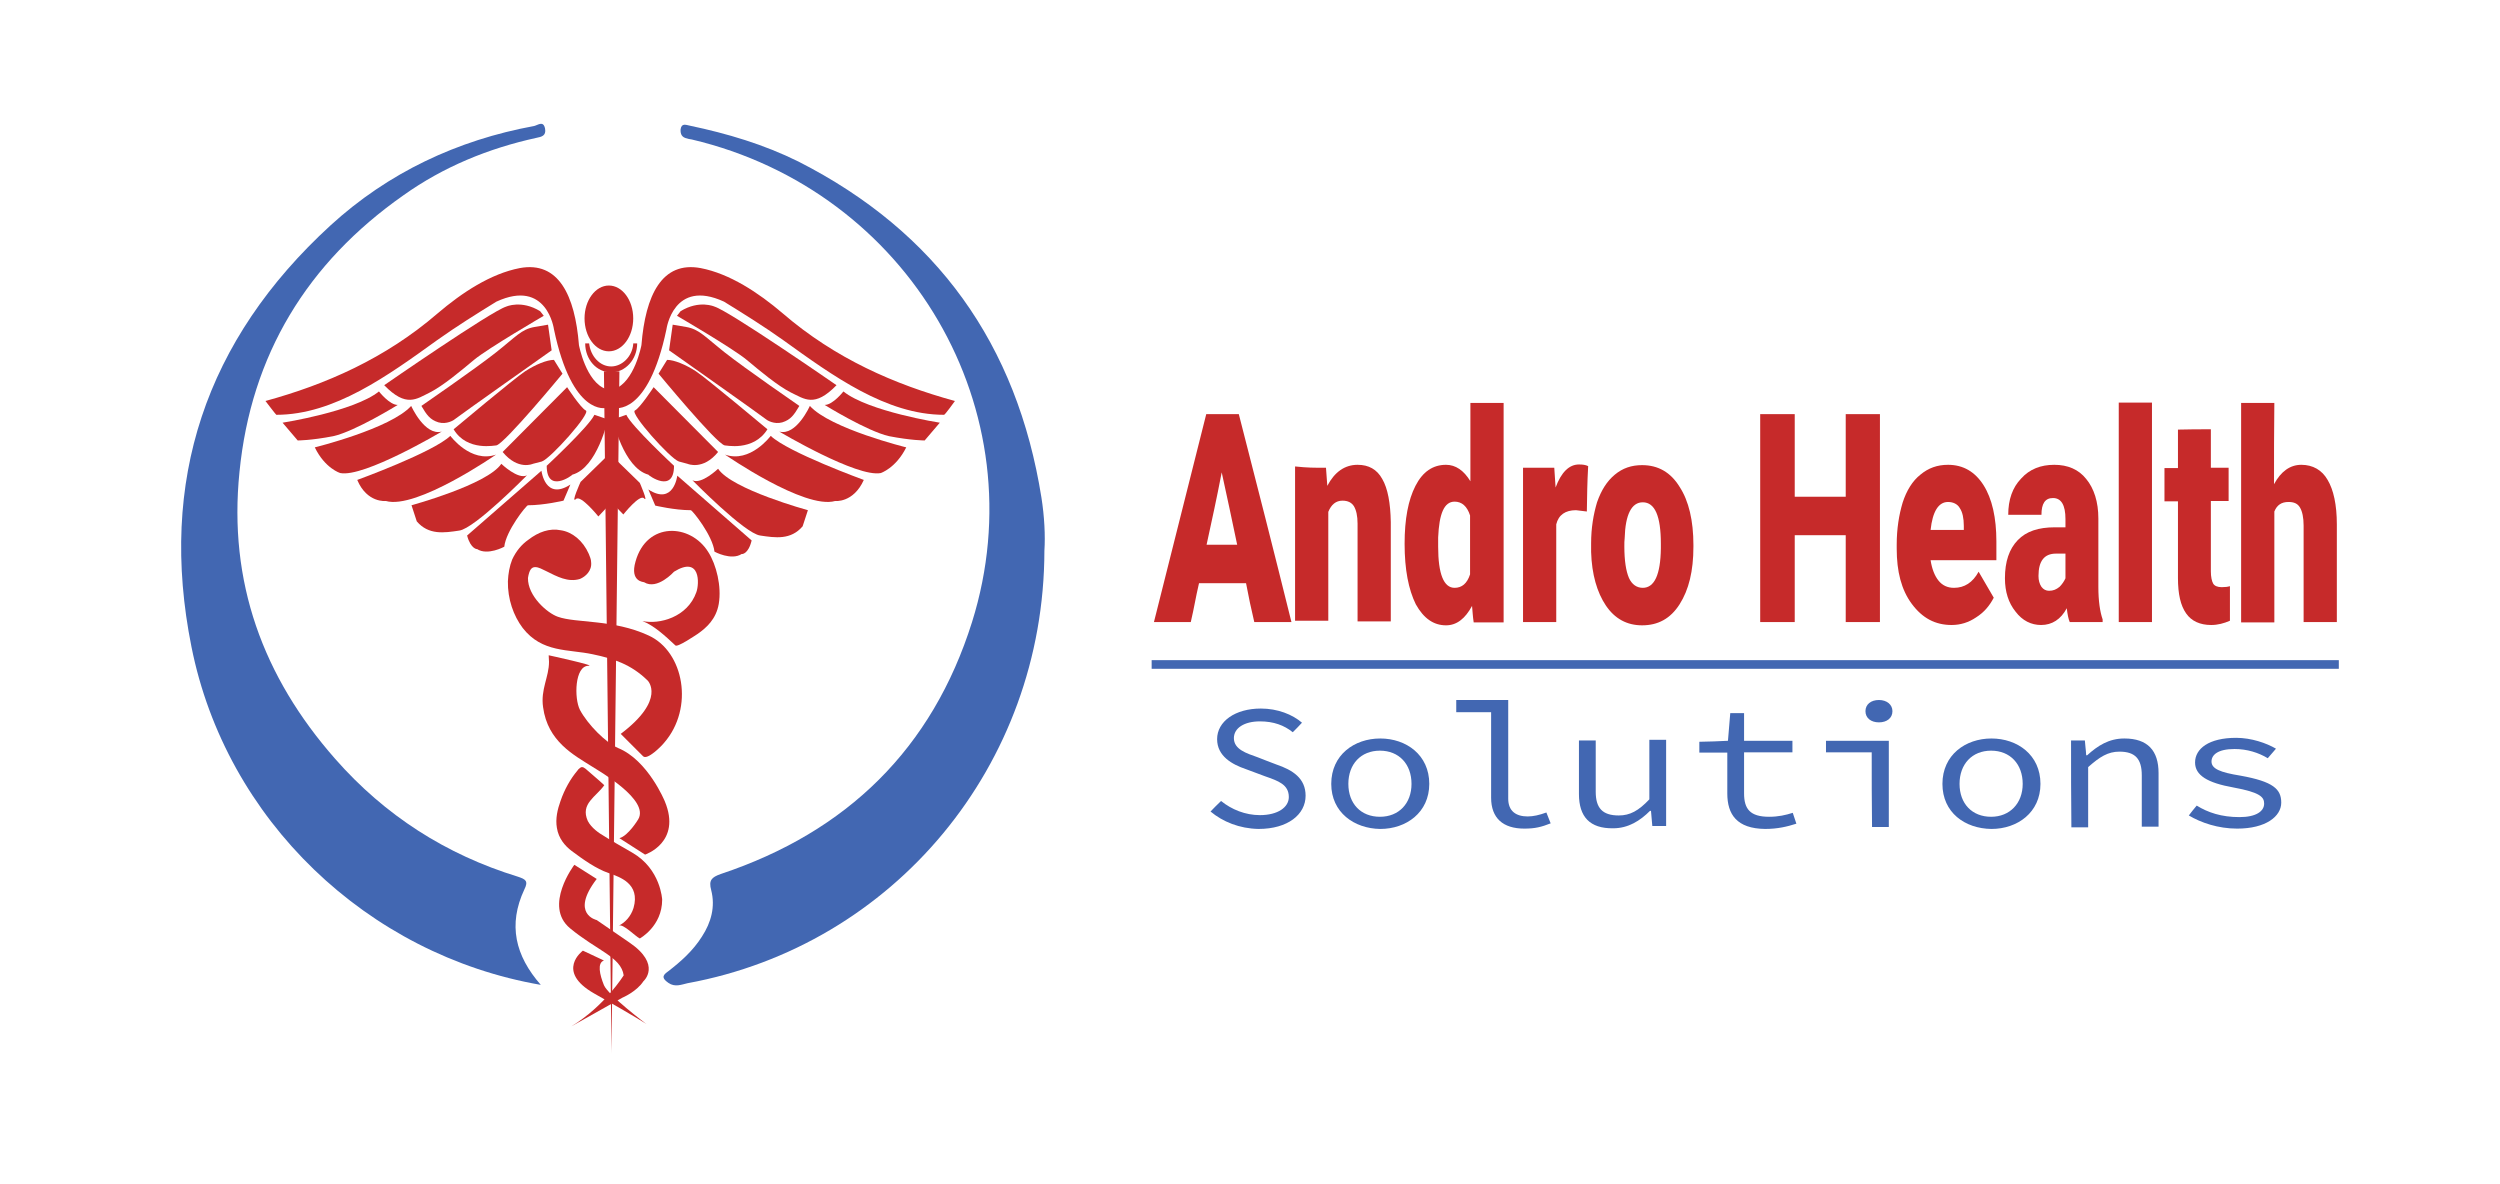 <?xml version="1.0" encoding="utf-8"?>
<!-- Generator: Adobe Illustrator 23.0.1, SVG Export Plug-In . SVG Version: 6.00 Build 0)  -->
<svg version="1.1" id="Layer_1" xmlns="http://www.w3.org/2000/svg" xmlns:xlink="http://www.w3.org/1999/xlink" x="0px" y="0px"
	 viewBox="0 0 760 360" style="enable-background:new 0 0 760 360;" xml:space="preserve">
<style type="text/css">
	.st0{fill:#C62A2A;}
	.st1{fill:none;stroke:#4267B2;stroke-width:2.629;stroke-miterlimit:10;}
	.st2{fill:#4267B2;}
</style>
<path class="st0" d="M85.9,128.5c0,0,21.7-3.4,29.3-9.5c0,0,3.2,4.1,5.7,4.1c0,0-12.9,8-19.6,9.5c-6.7,1.3-10.8,1.3-10.8,1.3
	L85.9,128.5z"/>
<path class="st0" d="M95.7,136c0,0,23.1-5.7,29.3-12.6c0,0,4.1,9.2,9.3,7.8c0,0-23.7,14.1-30.9,12.6
	C103.4,143.8,98.8,142.4,95.7,136z"/>
<path class="st0" d="M128.1,123.4c0,0,16.4-11.3,22.6-16.2s7.8-7.1,11.8-7.8s4.1-0.7,4.1-0.7l1.1,7.8c0,0-27.9,19.7-29.8,21.2
	c0,0-2.1,1.4-4.6,0.7C130.7,127.6,129.7,126.1,128.1,123.4z"/>
<path class="st0" d="M108.6,145.9c0,0,23.1-8.4,28.3-13.4c0,0,6.2,8.4,13.9,5.7c0,0-24.2,16.8-33.5,14.1
	C117.3,152.3,111.6,153,108.6,145.9z"/>
<path class="st0" d="M137.9,130.5c0,0,18.5-15.5,21.7-17.6s6.7-3.5,8.8-3.5l2.6,4.2c0,0-17.5,21.2-20.1,21.8
	C150.8,135.3,142,137.4,137.9,130.5z"/>
<path class="st0" d="M125.1,153.6c0,0,23.1-6.3,27.3-12.6c0,0,5.1,4.9,7.8,3.5c0,0-15.9,16.2-20.6,16.8c-4.6,0.7-9.3,1.4-12.9-2.8
	L125.1,153.6z"/>
<path class="st0" d="M152.8,137.4l19.6-19.7c0,0,4.1,6.3,5.7,7.1c1.6,0.8-10.8,14.7-13.4,15.5C162,141,162,141,162,141
	S157.5,143.1,152.8,137.4z"/>
<path class="st0" d="M142,162.8l22.6-19.7c0,0,1.1,9.2,8.8,4.2l-2.1,4.9c0,0-5.9,1.4-10.8,1.4c-0.5,0-6.7,7.8-7.2,12.6
	c0,0-5.1,2.8-8.3,0.7C145.2,167,143.1,167,142,162.8z"/>
<path class="st0" d="M166.2,141.6c0,0,12.9-12,14.5-15.5l4.1,1.4c0,0-3.2,14.7-10.8,16.8C174,144.5,166.2,150.2,166.2,141.6z"/>
<path class="st0" d="M116.8,117.1c0,0,32.5-22.5,37.1-23.9c0,0,4.6-2.1,10.3,1.4l1.1,1.4c0,0-17,9.9-21.2,13.4s-9.3,7.8-13.4,9.9
	C126.6,121.3,123.5,124,116.8,117.1z"/>
<path class="st0" d="M80.7,121.9c18.3-5,36.4-12.9,52.3-26.6c7.5-6.4,16.2-12.1,25-13.8c11.8-2.2,16.8,8.3,18,23.4
	c0,0,2.1,11.3,8.3,13.4v5.7c0,0-10.3,2.8-15.9-23.9c0,0-2.1-15.5-17.5-8.4c-6,3.7-12.1,7.5-18,11.7c-15,10.8-31.3,22.7-48.9,22.7
	C83.9,126.1,80.7,121.9,80.7,121.9z"/>
<path class="st0" d="M285.7,128.5c0,0-21.7-3.4-29.3-9.5c0,0-3.2,4.1-5.7,4.1c0,0,12.9,8,19.6,9.5c6.7,1.3,10.8,1.3,10.8,1.3
	L285.7,128.5z"/>
<path class="st0" d="M275.5,136c0,0-23.1-5.7-29.3-12.6c0,0-4.1,9.2-9.3,7.8c0,0,23.7,14.1,30.9,12.6
	C267.7,143.8,272.3,142.4,275.5,136z"/>
<path class="st0" d="M243,123.4c0,0-16.4-11.3-22.6-16.2c-6.2-4.9-7.8-7.1-11.8-7.8c-4.1-0.7-4.1-0.7-4.1-0.7l-1.1,7.8
	c0,0,27.9,19.7,29.8,21.2c0,0,2.1,1.4,4.6,0.7C240.4,127.6,241.4,126.1,243,123.4z"/>
<path class="st0" d="M262.6,145.9c0,0-23.1-8.4-28.3-13.4c0,0-6.2,8.4-13.9,5.7c0,0,24.2,16.8,33.5,14.1
	C253.8,152.3,259.4,153,262.6,145.9z"/>
<path class="st0" d="M233.3,130.5c0,0-18.5-15.5-21.7-17.6s-6.7-3.5-8.8-3.5l-2.6,4.2c0,0,17.5,21.2,20.1,21.8
	C220.4,135.3,229,137.4,233.3,130.5z"/>
<path class="st0" d="M245.6,155.1c0,0-23.1-6.3-27.3-12.6c0,0-5.1,4.9-7.8,3.5c0,0,15.9,16.2,20.6,16.8c4.6,0.7,9.3,1.4,12.9-2.8
	L245.6,155.1z"/>
<path class="st0" d="M218.3,137.4l-19.6-19.7c0,0-4.1,6.3-5.7,7.1c-1.6,0.8,10.8,14.7,13.4,15.5c2.6,0.7,2.6,0.7,2.6,0.7
	S213.7,143.1,218.3,137.4z"/>
<path class="st0" d="M228.5,164.3l-22.6-19.7c0,0-1.1,9.2-8.8,4.2l2.1,4.9c0,0,5.9,1.4,10.8,1.4c0.5,0,6.7,7.8,7.2,12.6
	c0,0,5.1,2.8,8.3,0.7C225.5,168.5,227.5,168.5,228.5,164.3z"/>
<path class="st0" d="M204.9,141.6c0,0-12.9-12-14.5-15.5l-4.1,1.4c0,0,3.2,14.7,10.8,16.8C197.1,144.5,204.9,150.2,204.9,141.6z"/>
<path class="st0" d="M254.3,117.1c0,0-32.5-22.5-37.1-23.9c0,0-4.6-2.1-10.3,1.4l-1.1,1.4c0,0,17,9.9,21.2,13.4s9.3,7.8,13.4,9.9
	C244.6,121.3,247.6,124,254.3,117.1z"/>
<path class="st0" d="M290.3,121.9c-18.3-5-36.4-12.9-52.3-26.6c-7.5-6.4-16.2-12.1-25-13.8c-11.8-2.2-16.8,8.3-18,23.4
	c0,0-2.1,11.3-8.3,13.4v5.7c0,0,10.3,2.8,15.9-23.9c0,0,2.1-15.5,17.5-8.4c6,3.7,12.1,7.5,18,11.7c15,10.8,31.3,22.7,48.9,22.7
	C287.3,126.1,290.3,121.9,290.3,121.9z"/>
<polygon class="st0" points="185.9,319.4 185.9,320.4 183.6,112.9 188.3,112.9 "/>
<path class="st0" d="M192.5,104.6c-0.3,3.8-3.4,6.8-6.7,6.8c-3.5,0-6.3-3.2-6.7-7h-1.2l0,0c0,4.9,3.5,8.8,7.9,8.8
	c4.3,0,7.9-3.9,7.9-8.8h-1.2V104.6z"/>
<ellipse class="st0" cx="185.1" cy="96.8" rx="7.4" ry="10"/>
<path class="st0" d="M176.5,146.5l8-7.8l0.4,15.1l-3,3.2c0,0-5.4-6.7-6.8-5.3C173.4,153.3,176.5,146.5,176.5,146.5z"/>
<path class="st0" d="M194.5,146.8l-7.4-7.2l-0.4,13.9l2.8,2.9c0,0,5-6.3,6.3-4.9C197.2,153,194.5,146.8,194.5,146.8z"/>
<path class="st0" d="M162.7,172.4c1.1,0,2.2,0.7,3.3,1.2c3.4,1.7,6.7,3.5,10.3,2.4c1.7-0.7,3.7-2.5,3.4-5.1c0-0.9-0.4-1.7-0.7-2.5
	c-1.8-4.1-5.1-6.7-8.5-7.2c-3.4-0.7-6.8,0.5-9.9,2.9c-2,1.4-3.7,3.4-4.9,6c-0.8,2-1.2,4.3-1.3,6.6c-0.1,5.4,1.7,10.5,4.5,14.2
	c5.9,7.6,13.9,6.4,21.3,8c6.2,1.3,11.6,3,16.7,8c0,0,5.7,5.7-8.2,16.2l6.8,6.8c1.3,1.3,5.7-3.2,6.4-4.1c9.2-10.6,6-27.7-4.7-32.6
	c-10.8-5-22-3.7-27.6-5.7c-3.2-1.1-9.2-6.3-9.1-11.8C160.9,173.2,161.6,172.4,162.7,172.4z"/>
<path class="st0" d="M175.5,234.3c-2.1,2.5-3.9,5.7-5.1,9.2c-0.9,2.5-1.6,5.4-1.1,8.2c0.5,3.2,2.5,5.5,4.5,7
	c3.5,2.6,7.4,5.4,11.2,6.7c3.4,1.2,9.7,3.2,7.6,10.6c-0.8,2.6-2.6,4.5-4.5,5.4c1.3-0.7,5.1,3.3,6.4,3.9c0,0,6.8-3.7,6.8-11.8
	c0,0-0.4-9.3-9.1-14.3c-8.2-4.7-8.5-5-8.5-5c-1.6-0.9-3.9-2.5-5-4.6c-2.4-5.3,2.6-7.4,5-10.9c-1.8-1.7-3.8-3.3-5.7-5
	c-0.4-0.3-0.7-0.5-1.1-0.5c-0.4,0-0.7,0.4-1.1,0.7C175.8,233.9,175.7,234.1,175.5,234.3z"/>
<path class="st0" d="M174.6,262.9c0,0-9.5,12.5-1.3,19.3s15.5,8.7,16.3,14.3c0,0-5.7,9.3-15.9,15.5l15.5-8.7c0,0,4.3-1.8,6.4-5
	c0,0,5.7-5-4.3-11.8c-9.9-6.8-9.9-6.8-9.9-6.8s-8.2-1.8,0-12.5L174.6,262.9z"/>
<path class="st0" d="M193.2,170.7c3.4-12.2,16.7-11.6,22.1-2.9c2.5,3.9,4.1,10.5,3.2,15.8c-0.8,4.6-3.7,7.2-6.4,9.1
	c-0.8,0.5-6.2,4.2-6.8,3.5c-3-2.8-6.4-6-10-7.4c5.1,1.1,13.7-1.1,16.4-8.8c0.9-2.5,1.3-11.2-6.8-6.2c0,0-5.1,5.7-9.1,3.2
	C195.7,176.9,191.4,176.9,193.2,170.7z"/>
<path class="st0" d="M166.9,201.2c0,4.6-2.6,8.4-1.8,13.8c1.4,10.4,9.3,14.5,15,18.1c2,1.3,17.5,10.1,13.9,16c0,0-3,5-5.7,5.7l7.8,5
	c0,0,11.2-3.7,6-16.2c0,0-5.1-12.5-14.2-16.2c-3.7-1.6-9.2-7.1-11.6-11.6c-1.8-3.5-1.6-13.4,2.6-13.4c2.6,0-12.1-3.2-12.1-3.2
	L166.9,201.2z"/>
<path class="st0" d="M177.2,289c0,0-8.5,6.2,3.4,13c12.1,6.8,15.9,9.3,15.9,9.3s-11.6-8.7-12.9-11.8c-1.3-3.2-2.1-6.8,0-7.5
	L177.2,289z"/>
<ellipse class="st0" cx="173.7" cy="169.3" rx="2" ry="2"/>
<g>
	<g>
		<path class="st0" d="M378.8,177.3c-5.8,0-8.7,0-14.3,0c-1.1,4.7-1.4,7.1-2.5,11.8c-4.5,0-6.7,0-11.2,0c5.3-21,10.6-42.2,15.9-63.2
			c3.9,0,5.9,0,9.9,0c5.4,21,10.8,42.2,16,63.2c-4.5,0-6.7,0-11.3,0C380.2,184.4,379.7,182,378.8,177.3z M366.8,165.6
			c3.7,0,5.7,0,9.3,0c-1.8-8.8-2.8-13.1-4.7-22C369.7,152.4,368.7,156.8,366.8,165.6z"/>
		<path class="st0" d="M403.1,142.2c0.1,2.2,0.3,3.3,0.4,5.5c2.2-4.2,5.3-6.4,9.2-6.4c3.4,0,5.9,1.4,7.5,4.3
			c1.7,2.9,2.5,7.4,2.6,13.1c0,12.1,0,18.1,0,30.2c-4.1,0-6,0-10.1,0c0-11.8,0-17.7,0-29.7c0-2.4-0.4-4.1-1.1-5.3
			c-0.7-1.1-1.8-1.7-3.5-1.7c-2,0-3.4,1.2-4.3,3.4c0,13.3,0,19.9,0,33.1c-4.1,0-6,0-10.1,0c0-15.6,0-31.3,0-46.9
			C397.5,142.2,399.3,142.2,403.1,142.2z"/>
		<path class="st0" d="M427,165.3c0-7.5,1.1-13.3,3.3-17.6c2.2-4.3,5.3-6.4,9.3-6.4c2.9,0,5.4,1.7,7.4,5c0-9.5,0-14.3,0-23.8
			c4.1,0,6,0,10.1,0c0,22.2,0,44.4,0,66.7c-3.7,0-5.4,0-9.1,0c-0.3-2-0.3-3-0.5-5c-2.1,3.9-4.7,5.9-7.9,5.9c-3.8,0-6.8-2.1-9.2-6.4
			C428.2,179.2,427,173.2,427,165.3z M437.2,166.2c0,8.3,1.7,12.5,5,12.5c2.2,0,3.8-1.3,4.7-4.1c0-7.1,0-10.8,0-17.9
			c-0.9-2.8-2.5-4.2-4.7-4.2c-3.2,0-4.7,3.7-5,10.9C437.2,164.7,437.2,165.2,437.2,166.2z"/>
		<path class="st0" d="M482.4,155.5c-1.3-0.1-2-0.3-3.3-0.4c-3.2,0-5.3,1.4-6,4.3c0,11.8,0,17.9,0,29.7c-4.1,0-6,0-10.1,0
			c0-15.6,0-31.3,0-46.9c3.8,0,5.7,0,9.5,0c0.1,2.4,0.3,3.7,0.4,6c1.7-4.6,4.1-7,7.1-7c1.1,0,2,0.1,2.8,0.5
			C482.5,147.3,482.5,149.9,482.4,155.5z"/>
		<path class="st0" d="M483.7,165.2c0-4.7,0.7-8.8,1.8-12.5c1.3-3.7,3-6.4,5.4-8.4s5.1-2.9,8.3-2.9c4.9,0,8.7,2.2,11.4,6.6
			c2.8,4.3,4.2,10.3,4.2,17.7c0,0.3,0,0.3,0,0.5c0,7.4-1.4,13.1-4.2,17.5s-6.6,6.4-11.4,6.4c-4.6,0-8.3-2-11-6s-4.3-9.5-4.5-16.3
			C483.7,166.8,483.7,166.2,483.7,165.2z M493.8,166.1c0,4.3,0.5,7.5,1.4,9.6c0.9,2,2.4,3,4.2,3c3.5,0,5.4-3.9,5.5-12
			c0-0.5,0-0.9,0-1.4c0-8.4-1.8-12.6-5.5-12.6c-3.4,0-5.3,3.7-5.5,10.9C493.8,164.5,493.8,165,493.8,166.1z"/>
		<path class="st0" d="M571.5,189.1c-4.2,0-6.3,0-10.4,0c0-10.5,0-15.8,0-26.4c-6.2,0-9.3,0-15.5,0c0,10.5,0,15.8,0,26.4
			c-4.2,0-6.3,0-10.5,0c0-21,0-42.2,0-63.2c4.2,0,6.3,0,10.5,0c0,10,0,15.1,0,25.1c6.2,0,9.3,0,15.5,0c0-10,0-15.1,0-25.1
			c4.2,0,6.3,0,10.4,0C571.5,147,571.5,168.1,571.5,189.1z"/>
		<path class="st0" d="M593.3,190c-5,0-8.9-2.1-12.1-6.4c-3.2-4.3-4.6-9.9-4.6-16.8c0-0.5,0-0.8,0-1.2c0-4.9,0.7-9.1,1.8-12.8
			c1.2-3.7,3-6.6,5.4-8.5c2.4-2,5.1-3,8.4-3c4.6,0,8.2,2.1,10.8,6.2c2.6,4.1,3.9,9.9,3.9,17.1c0,2.2,0,3.4,0,5.7c-8,0-12,0-20,0
			c0.4,2.6,1.2,4.7,2.4,6.2s2.8,2.2,4.7,2.2c3.2,0,5.7-1.6,7.5-4.9c1.8,3.2,2.8,4.7,4.6,7.9c-1.3,2.5-3,4.5-5.4,6
			C598.5,189.2,596,190,593.3,190z M592.2,152.6c-2.9,0-4.7,2.9-5.3,8.5c4.1,0,6,0,10.1,0c0-0.4,0-0.7,0-1.2c0-2.4-0.4-4.2-1.2-5.4
			C595.1,153.2,593.7,152.6,592.2,152.6z"/>
		<path class="st0" d="M629.2,189.1c-0.4-0.9-0.7-2.4-0.9-4.2c-1.8,3.4-4.5,5.1-7.8,5.1c-3,0-5.7-1.3-7.8-4.1
			c-2.1-2.6-3.2-6-3.2-10.1c0-5.1,1.3-8.9,3.9-11.6s6.3-3.9,11.3-3.9c1.2,0,1.8,0,3.2,0c0-1.1,0-1.4,0-2.5c0-4.3-1.3-6.4-3.8-6.4
			c-2.4,0-3.5,1.7-3.5,5.1c-4.1,0-6,0-10.1,0c0-4.6,1.3-8.3,3.9-11c2.6-2.9,6-4.2,10.1-4.2s7.4,1.4,9.7,4.3c2.4,2.9,3.7,7,3.7,12
			c0,8.3,0,12.5,0,20.8c0,4.3,0.5,7.6,1.3,9.9c0,0.3,0,0.4,0,0.8C635.3,189.1,633.3,189.1,629.2,189.1z M622.9,179.6
			c1.3,0,2.2-0.4,3.2-1.2c0.8-0.8,1.4-1.7,1.8-2.6c0-3,0-4.5,0-7.5c-1.2,0-1.7,0-2.9,0c-3.5,0-5.3,2.2-5.3,6.8
			c0,1.3,0.3,2.4,0.9,3.3C621.2,179.2,622,179.6,622.9,179.6z"/>
		<path class="st0" d="M654.2,189.1c-4.1,0-6,0-10.1,0c0-22.2,0-44.4,0-66.7c4.1,0,6,0,10.1,0C654.2,144.7,654.2,166.9,654.2,189.1z
			"/>
		<path class="st0" d="M672.1,130.5c0,4.7,0,7,0,11.7c2.1,0,3.2,0,5.4,0c0,4.1,0,6,0,10.1c-2.1,0-3.2,0-5.4,0c0,8.5,0,12.9,0,21.4
			c0,1.7,0.3,3,0.7,3.7s1.3,1.1,2.6,1.1c1.1,0,1.8-0.1,2.5-0.3c0,4.2,0,6.3,0,10.5c-1.8,0.8-3.7,1.3-5.7,1.3c-3.4,0-6-1.2-7.6-3.5
			c-1.7-2.4-2.5-5.9-2.5-10.8c0-9.3,0-13.9,0-23.3c-1.7,0-2.5,0-4.1,0c0-4.1,0-6,0-10.1c1.7,0,2.5,0,4.1,0c0-4.7,0-7,0-11.7
			C666.1,130.5,668,130.5,672.1,130.5z"/>
		<path class="st0" d="M691.3,147.2c2.1-3.9,4.9-5.9,8.3-5.9c3.5,0,6.3,1.6,8,4.6c1.8,3,2.8,7.6,2.8,13.5c0,11.8,0,17.7,0,29.7
			c-4.1,0-6,0-10.1,0c0-11.7,0-17.6,0-29.3c0-2.5-0.4-4.3-1.1-5.5s-1.8-1.7-3.5-1.7c-2.1,0-3.5,0.9-4.3,2.9c0,13.5,0,20.2,0,33.7
			c-4.1,0-6,0-10.1,0c0-22.2,0-44.4,0-66.7c4.1,0,6,0,10.1,0C691.3,132.3,691.3,137.3,691.3,147.2z"/>
	</g>
</g>
<line class="st1" x1="350.1" y1="202" x2="711" y2="202"/>
<path class="st2" d="M164.4,299.4c-52.7-9.1-95.7-50.1-106.2-102.8c-10.1-50.4,4.3-93.3,42.3-128.1c17.5-16,38.5-25.9,61.9-30.2
	c1.2-0.3,2.8-1.7,3.3,0.8c0.4,2.2-1.1,2.5-2.6,2.8c-14.6,3.2-28.3,8.8-40.5,17.5c-29.2,20.5-46.3,48.5-49.8,84.1
	c-3.4,33.4,7.1,62.2,29.1,87.2c15.1,17.2,33.7,29.1,55.5,35.8c2.4,0.8,3.3,1.3,2,3.9C154.4,281.1,156.6,290.5,164.4,299.4z"/>
<path class="st2" d="M317.5,167.4c-0.1,65.3-45.8,120-108.5,131.5c-1.8,0.4-3.8,1.3-5.8-0.1c-1.7-1.2-2.2-2.1-0.1-3.5
	c3.9-3,7.6-6.3,10.3-10.6c2.8-4.3,4.1-9.1,2.8-14.1c-0.8-3,0.1-3.9,2.9-4.9c38.4-12.8,64.3-38.1,76.4-76.6
	c20.1-64.2-19.1-131.1-85.2-146.7c-0.4-0.1-0.9-0.1-1.4-0.3c-1.6-0.3-2.1-1.3-2-2.8c0.3-2,1.7-1.3,2.8-1.1
	c11.4,2.4,22.5,5.7,33,10.9c42.1,21.4,66.5,55.6,73.9,102.2C317.5,157,317.8,162.9,317.5,167.4z"/>
<g>
	<g>
		<path class="st2" d="M368,246.7c1.2-1.3,1.8-1.8,3.2-3.2c3.2,2.6,7.4,4.3,11.8,4.3c5.5,0,8.8-2.4,8.8-5.5c0-3.8-3.2-4.9-7.2-6.3
			c-2.4-0.9-3.5-1.3-5.9-2.2c-4.1-1.4-8.7-3.9-8.7-9.1c0-5.4,5.5-9.3,13.3-9.3c5.1,0,9.6,1.8,12.5,4.3c-1.1,1.2-1.6,1.7-2.8,2.9
			c-2.6-2.1-5.8-3.3-10-3.3c-4.7,0-7.9,2-7.9,5.1c0,3.4,3.8,4.6,7.2,5.8c2.2,0.9,3.4,1.3,5.7,2.2c5,1.7,8.9,4.2,8.9,9.5
			c0,5.7-5.4,10.1-14.3,10.1C376.8,251.9,371.7,249.8,368,246.7z"/>
		<path class="st2" d="M404.7,238.3c0-8.8,7-13.8,14.9-13.8s14.9,5,14.9,13.8c0,8.7-7,13.7-14.9,13.7
			C411.7,251.9,404.7,247,404.7,238.3z M429.1,238.3c0-6-3.8-10.1-9.6-10.1c-5.8,0-9.6,4.1-9.6,10.1s3.8,10,9.6,10
			S429.1,244.2,429.1,238.3z"/>
		<path class="st2" d="M453.3,242.5c0-10.4,0-15.6,0-26c-4.2,0-6.4,0-10.6,0c0-1.4,0-2.2,0-3.7c6.3,0,9.5,0,15.8,0c0,12,0,18,0,30
			c0,3.8,2.4,5.4,5.9,5.4c1.7,0,3.5-0.4,5.7-1.2c0.5,1.3,0.8,2,1.3,3.3c-2.8,1.1-4.7,1.6-8,1.6C456.9,251.9,453.3,248.7,453.3,242.5
			z"/>
		<path class="st2" d="M480,241.4c0-6.6,0-9.7,0-16.3c2.1,0,3,0,5.1,0c0,6.3,0,9.5,0,15.6c0,4.9,2,7.2,7,7.2c3.4,0,6-1.4,9.3-4.9
			c0-7.2,0-10.9,0-18.1c2.1,0,3,0,5.1,0c0,10.5,0,15.8,0,26.2c-1.7,0-2.5,0-4.2,0c-0.1-1.8-0.3-2.8-0.4-4.6c-0.1,0-0.1,0-0.3,0
			c-3,3-6.6,5.3-11.2,5.3C483.3,251.9,480,248.3,480,241.4z"/>
		<path class="st2" d="M525.1,241.2c0-5,0-7.5,0-12.4c-3.4,0-5.1,0-8.5,0c0-1.3,0-2,0-3.3c3.5-0.1,5.3-0.1,8.7-0.3
			c0.3-3.4,0.4-5,0.7-8.4c1.7,0,2.5,0,4.2,0c0,3.4,0,5,0,8.4c5.9,0,8.8,0,14.7,0c0,1.4,0,2.1,0,3.5c-5.9,0-8.8,0-14.7,0
			c0,5,0,7.5,0,12.5c0,4.7,1.8,7.1,7.6,7.1c2.8,0,5-0.5,7.2-1.2c0.4,1.3,0.7,2,1.1,3.3c-2.8,0.9-5.7,1.6-9.5,1.6
			C528,251.9,525.1,247.6,525.1,241.2z"/>
		<path class="st2" d="M569,228.7c-5.5,0-8.4,0-13.9,0c0-1.4,0-2.1,0-3.5c7.6,0,11.4,0,19.1,0c0,10.5,0,15.8,0,26.2
			c-2.1,0-3,0-5.1,0C569,242.2,569,237.8,569,228.7z M567.1,216.2c0-2.1,1.7-3.4,4.1-3.4s4.1,1.4,4.1,3.4c0,2.1-1.7,3.4-4.1,3.4
			C568.8,219.6,567.1,218.3,567.1,216.2z"/>
		<path class="st2" d="M590.5,238.3c0-8.8,7-13.8,14.9-13.8s14.9,5,14.9,13.8c0,8.7-7,13.7-14.9,13.7
			C597.3,251.9,590.5,247,590.5,238.3z M614.9,238.3c0-6-3.8-10.1-9.6-10.1s-9.6,4.1-9.6,10.1s3.8,10,9.6,10
			C611,248.3,614.9,244.2,614.9,238.3z"/>
		<path class="st2" d="M629.6,225.1c1.7,0,2.5,0,4.2,0c0.1,1.7,0.3,2.6,0.4,4.5c0.1,0,0.1,0,0.3,0c3.2-2.9,6.6-5.1,11.3-5.1
			c7.1,0,10.4,3.7,10.4,10.5c0,6.6,0,9.7,0,16.3c-2.1,0-3,0-5.1,0c0-6.3,0-9.5,0-15.6c0-5-2-7.2-6.8-7.2c-3.5,0-6,1.6-9.5,4.7
			c0,7.4,0,10.9,0,18.3c-2.1,0-3,0-5.1,0C629.6,240.8,629.6,235.5,629.6,225.1z"/>
		<path class="st2" d="M665.4,247.9c0.9-1.2,1.4-1.8,2.4-3c3.4,2.1,7.5,3.5,13,3.5c5.1,0,7.5-1.8,7.5-4.1c0-2-1.2-3.4-9.3-4.9
			c-7.9-1.4-11.7-3.7-11.7-7.6c0-4.2,4.2-7.5,12.5-7.5c4.6,0,9.2,1.6,12.1,3.3c-1.1,1.2-1.4,1.7-2.5,2.9c-2.8-1.7-6.3-2.8-10.1-2.8
			c-5.1,0-7,1.8-7,3.8c0,2.2,2.6,3.3,8.8,4.3c10,1.8,12.4,4.1,12.4,8.2c0,4.2-4.7,7.9-13.4,7.9C674.3,251.9,669.1,250.1,665.4,247.9
			z"/>
	</g>
</g>
</svg>
